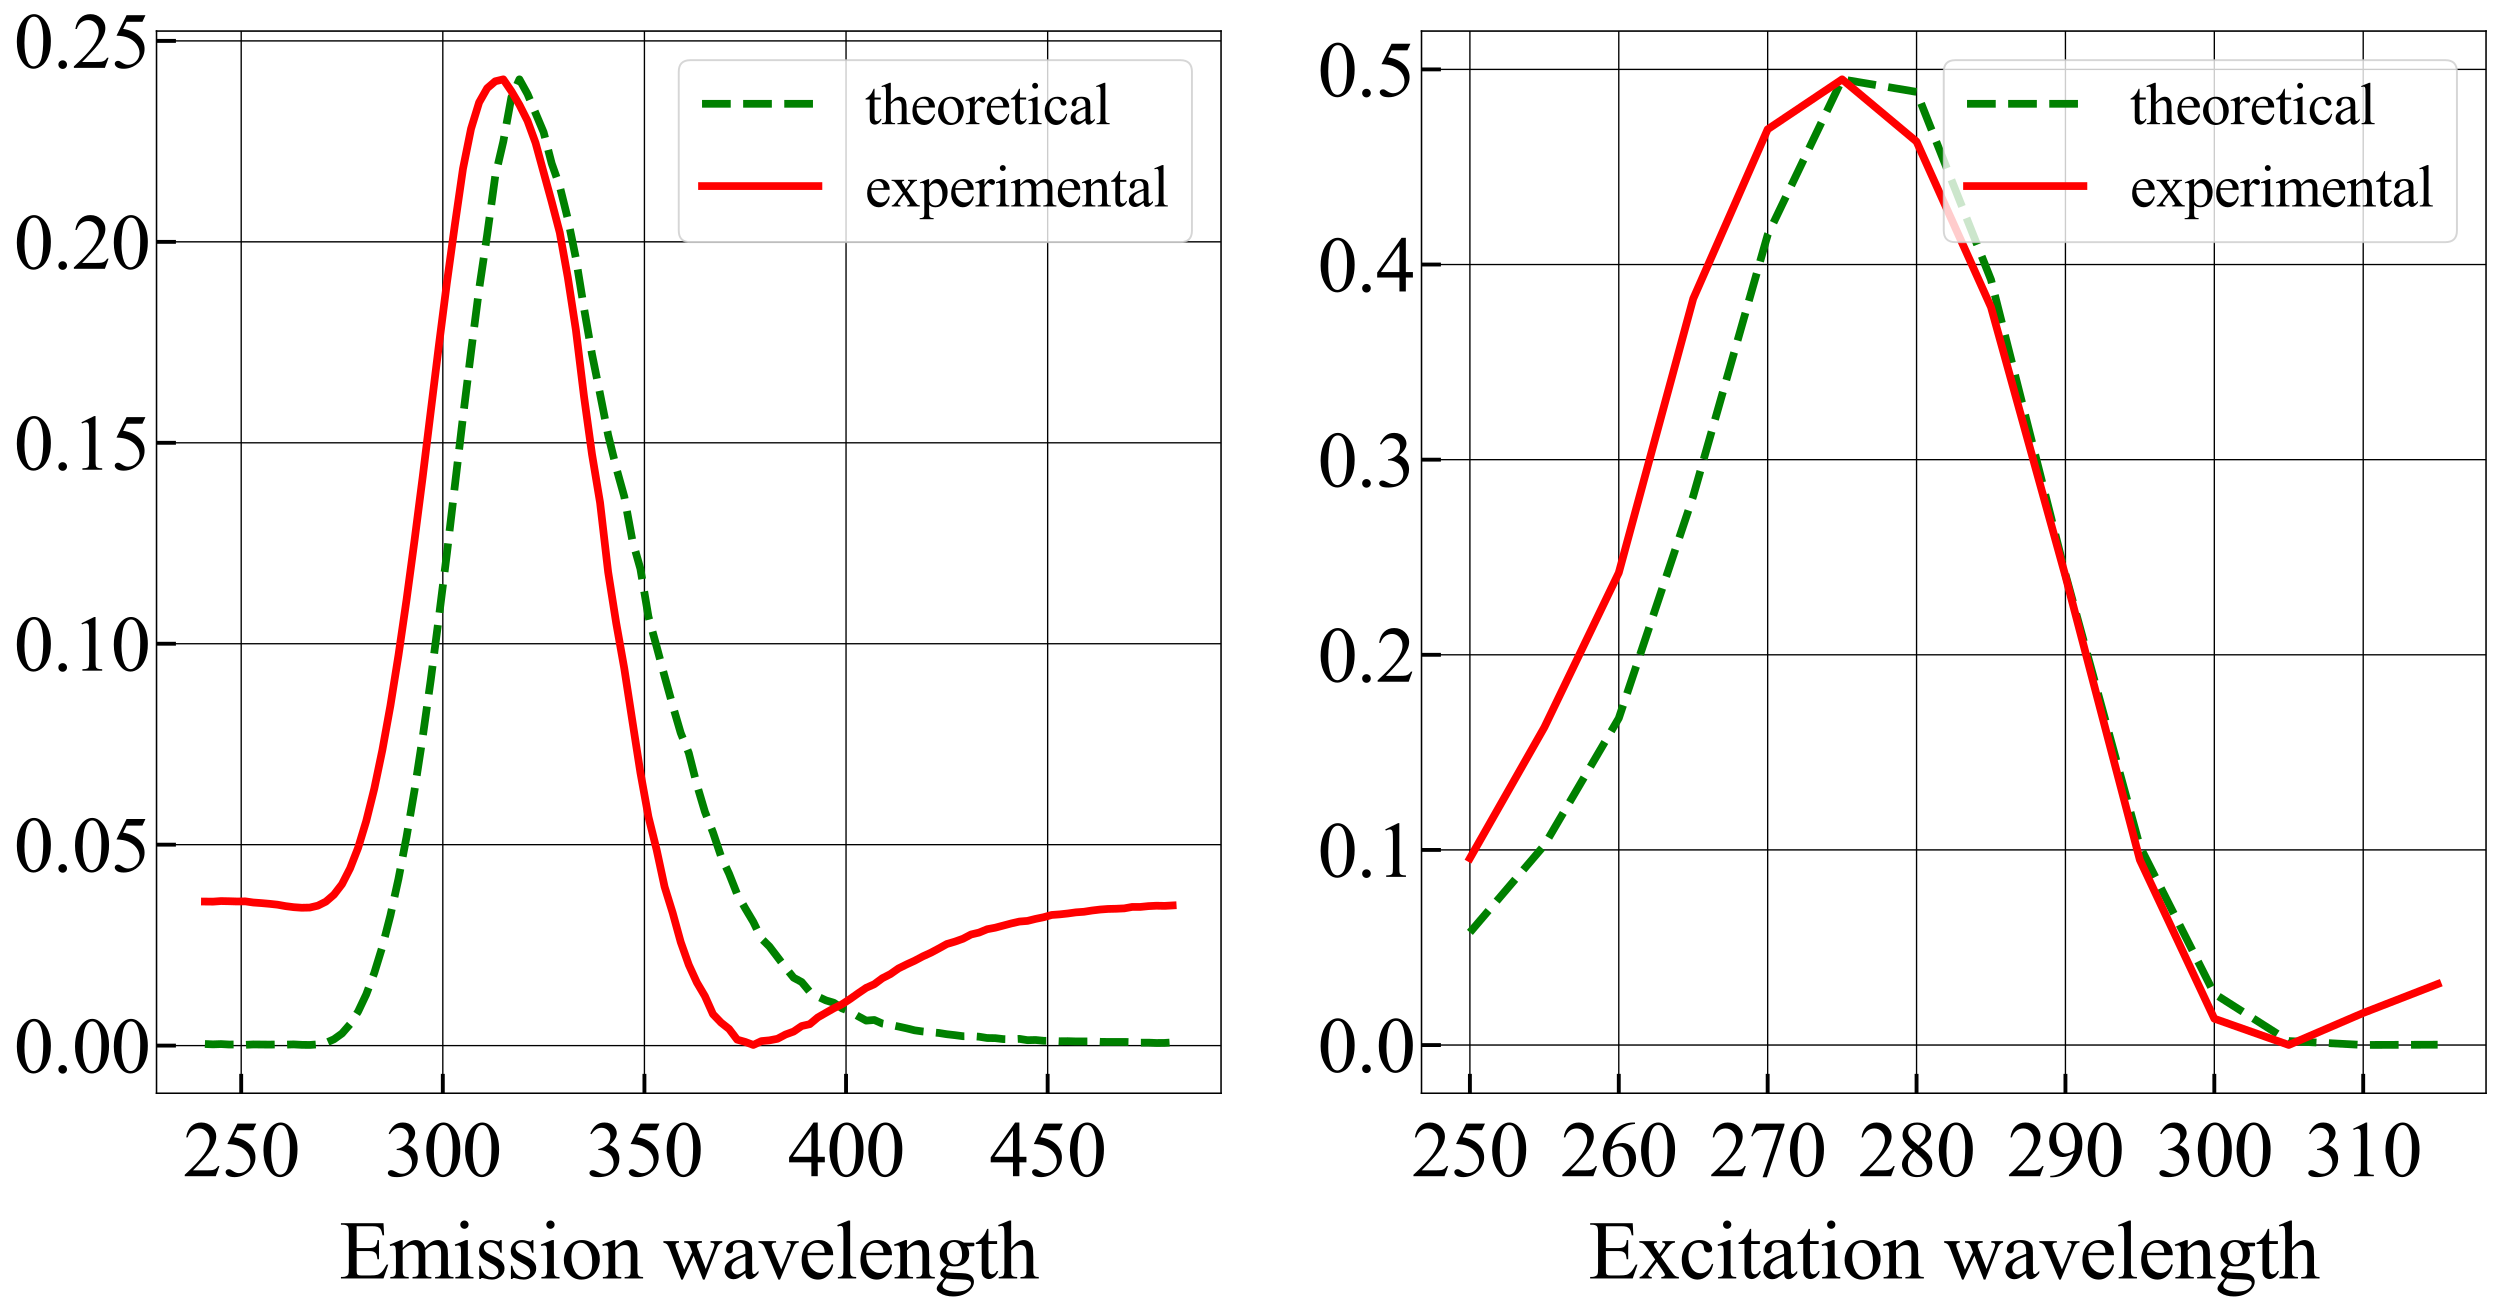 <?xml version="1.0" encoding="utf-8" standalone="no"?>
<!DOCTYPE svg PUBLIC "-//W3C//DTD SVG 1.1//EN"
  "http://www.w3.org/Graphics/SVG/1.1/DTD/svg11.dtd">
<svg xmlns:xlink="http://www.w3.org/1999/xlink" width="1288.96pt" height="675.411pt" viewBox="0 0 1288.96 675.411" xmlns="http://www.w3.org/2000/svg" version="1.1">
 <defs>
  <style type="text/css">*{stroke-linejoin: round; stroke-linecap: butt}</style>
 </defs>
 <g id="figure_1">
  <g id="patch_1">
   <path d="M 0 675.411 
L 1288.96 675.411 
L 1288.96 0 
L 0 0 
z
" style="fill: #ffffff"/>
  </g>
  <g id="axes_1">
   <g id="patch_2">
    <path d="M 80.7 563.654 
L 629.55 563.654 
L 629.55 16.021 
L 80.7 16.021 
z
" style="fill: #ffffff"/>
   </g>
   <g id="matplotlib.axis_1">
    <g id="xtick_1">
     <g id="line2d_1">
      <path d="M 124.359 563.654 
L 124.359 16.021 
" clip-path="url(#pc8d7a451e3)" style="fill: none; stroke: #000000; stroke-width: 0.7; stroke-linecap: square"/>
     </g>
     <g id="line2d_2">
      <defs>
       <path id="m7578474241" d="M 0 0 
L 0 -10 
" style="stroke: #000000; stroke-width: 2"/>
      </defs>
      <g>
       <use xlink:href="#m7578474241" x="124.359" y="563.654" style="stroke: #000000; stroke-width: 2"/>
      </g>
     </g>
     <g id="text_1">
      <!-- 250 -->
      <g transform="translate(94.359 606.429) scale(0.4 -0.4)">
       <defs>
        <path id="TimesNewRomanPSMT-32" d="M 2934 816 
L 2638 0 
L 138 0 
L 138 116 
Q 1241 1122 1691 1759 
Q 2141 2397 2141 2925 
Q 2141 3328 1894 3587 
Q 1647 3847 1303 3847 
Q 991 3847 742 3664 
Q 494 3481 375 3128 
L 259 3128 
Q 338 3706 661 4015 
Q 984 4325 1469 4325 
Q 1984 4325 2329 3994 
Q 2675 3663 2675 3213 
Q 2675 2891 2525 2569 
Q 2294 2063 1775 1497 
Q 997 647 803 472 
L 1909 472 
Q 2247 472 2383 497 
Q 2519 522 2628 598 
Q 2738 675 2819 816 
L 2934 816 
z
" transform="scale(0.016)"/>
        <path id="TimesNewRomanPSMT-35" d="M 2778 4238 
L 2534 3706 
L 1259 3706 
L 981 3138 
Q 1809 3016 2294 2522 
Q 2709 2097 2709 1522 
Q 2709 1188 2573 903 
Q 2438 619 2231 419 
Q 2025 219 1772 97 
Q 1413 -75 1034 -75 
Q 653 -75 479 54 
Q 306 184 306 341 
Q 306 428 378 495 
Q 450 563 559 563 
Q 641 563 702 538 
Q 763 513 909 409 
Q 1144 247 1384 247 
Q 1750 247 2026 523 
Q 2303 800 2303 1197 
Q 2303 1581 2056 1914 
Q 1809 2247 1375 2428 
Q 1034 2569 447 2591 
L 1259 4238 
L 2778 4238 
z
" transform="scale(0.016)"/>
        <path id="TimesNewRomanPSMT-30" d="M 231 2094 
Q 231 2819 450 3342 
Q 669 3866 1031 4122 
Q 1313 4325 1613 4325 
Q 2100 4325 2488 3828 
Q 2972 3213 2972 2159 
Q 2972 1422 2759 906 
Q 2547 391 2217 158 
Q 1888 -75 1581 -75 
Q 975 -75 572 641 
Q 231 1244 231 2094 
z
M 844 2016 
Q 844 1141 1059 588 
Q 1238 122 1591 122 
Q 1759 122 1940 273 
Q 2122 425 2216 781 
Q 2359 1319 2359 2297 
Q 2359 3022 2209 3506 
Q 2097 3866 1919 4016 
Q 1791 4119 1609 4119 
Q 1397 4119 1231 3928 
Q 1006 3669 925 3112 
Q 844 2556 844 2016 
z
" transform="scale(0.016)"/>
       </defs>
       <use xlink:href="#TimesNewRomanPSMT-32"/>
       <use xlink:href="#TimesNewRomanPSMT-35" x="50"/>
       <use xlink:href="#TimesNewRomanPSMT-30" x="100"/>
      </g>
     </g>
    </g>
    <g id="xtick_2">
     <g id="line2d_3">
      <path d="M 228.307 563.654 
L 228.307 16.021 
" clip-path="url(#pc8d7a451e3)" style="fill: none; stroke: #000000; stroke-width: 0.7; stroke-linecap: square"/>
     </g>
     <g id="line2d_4">
      <g>
       <use xlink:href="#m7578474241" x="228.307" y="563.654" style="stroke: #000000; stroke-width: 2"/>
      </g>
     </g>
     <g id="text_2">
      <!-- 300 -->
      <g transform="translate(198.307 606.429) scale(0.4 -0.4)">
       <defs>
        <path id="TimesNewRomanPSMT-33" d="M 325 3431 
Q 506 3859 782 4092 
Q 1059 4325 1472 4325 
Q 1981 4325 2253 3994 
Q 2459 3747 2459 3466 
Q 2459 3003 1878 2509 
Q 2269 2356 2469 2072 
Q 2669 1788 2669 1403 
Q 2669 853 2319 450 
Q 1863 -75 997 -75 
Q 569 -75 414 31 
Q 259 138 259 259 
Q 259 350 332 419 
Q 406 488 509 488 
Q 588 488 669 463 
Q 722 447 909 348 
Q 1097 250 1169 231 
Q 1284 197 1416 197 
Q 1734 197 1970 444 
Q 2206 691 2206 1028 
Q 2206 1275 2097 1509 
Q 2016 1684 1919 1775 
Q 1784 1900 1550 2001 
Q 1316 2103 1072 2103 
L 972 2103 
L 972 2197 
Q 1219 2228 1467 2375 
Q 1716 2522 1828 2728 
Q 1941 2934 1941 3181 
Q 1941 3503 1739 3701 
Q 1538 3900 1238 3900 
Q 753 3900 428 3381 
L 325 3431 
z
" transform="scale(0.016)"/>
       </defs>
       <use xlink:href="#TimesNewRomanPSMT-33"/>
       <use xlink:href="#TimesNewRomanPSMT-30" x="50"/>
       <use xlink:href="#TimesNewRomanPSMT-30" x="100"/>
      </g>
     </g>
    </g>
    <g id="xtick_3">
     <g id="line2d_5">
      <path d="M 332.256 563.654 
L 332.256 16.021 
" clip-path="url(#pc8d7a451e3)" style="fill: none; stroke: #000000; stroke-width: 0.7; stroke-linecap: square"/>
     </g>
     <g id="line2d_6">
      <g>
       <use xlink:href="#m7578474241" x="332.256" y="563.654" style="stroke: #000000; stroke-width: 2"/>
      </g>
     </g>
     <g id="text_3">
      <!-- 350 -->
      <g transform="translate(302.256 606.429) scale(0.4 -0.4)">
       <use xlink:href="#TimesNewRomanPSMT-33"/>
       <use xlink:href="#TimesNewRomanPSMT-35" x="50"/>
       <use xlink:href="#TimesNewRomanPSMT-30" x="100"/>
      </g>
     </g>
    </g>
    <g id="xtick_4">
     <g id="line2d_7">
      <path d="M 436.205 563.654 
L 436.205 16.021 
" clip-path="url(#pc8d7a451e3)" style="fill: none; stroke: #000000; stroke-width: 0.7; stroke-linecap: square"/>
     </g>
     <g id="line2d_8">
      <g>
       <use xlink:href="#m7578474241" x="436.205" y="563.654" style="stroke: #000000; stroke-width: 2"/>
      </g>
     </g>
     <g id="text_4">
      <!-- 400 -->
      <g transform="translate(406.205 606.429) scale(0.4 -0.4)">
       <defs>
        <path id="TimesNewRomanPSMT-34" d="M 2978 1563 
L 2978 1119 
L 2409 1119 
L 2409 0 
L 1894 0 
L 1894 1119 
L 100 1119 
L 100 1519 
L 2066 4325 
L 2409 4325 
L 2409 1563 
L 2978 1563 
z
M 1894 1563 
L 1894 3666 
L 406 1563 
L 1894 1563 
z
" transform="scale(0.016)"/>
       </defs>
       <use xlink:href="#TimesNewRomanPSMT-34"/>
       <use xlink:href="#TimesNewRomanPSMT-30" x="50"/>
       <use xlink:href="#TimesNewRomanPSMT-30" x="100"/>
      </g>
     </g>
    </g>
    <g id="xtick_5">
     <g id="line2d_9">
      <path d="M 540.154 563.654 
L 540.154 16.021 
" clip-path="url(#pc8d7a451e3)" style="fill: none; stroke: #000000; stroke-width: 0.7; stroke-linecap: square"/>
     </g>
     <g id="line2d_10">
      <g>
       <use xlink:href="#m7578474241" x="540.154" y="563.654" style="stroke: #000000; stroke-width: 2"/>
      </g>
     </g>
     <g id="text_5">
      <!-- 450 -->
      <g transform="translate(510.154 606.429) scale(0.4 -0.4)">
       <use xlink:href="#TimesNewRomanPSMT-34"/>
       <use xlink:href="#TimesNewRomanPSMT-35" x="50"/>
       <use xlink:href="#TimesNewRomanPSMT-30" x="100"/>
      </g>
     </g>
    </g>
    <g id="text_6">
     <!-- Emission wavelength -->
     <g transform="translate(174.899 659.149) scale(0.42 -0.42)">
      <defs>
       <path id="TimesNewRomanPSMT-45" d="M 1338 4006 
L 1338 2331 
L 2269 2331 
Q 2631 2331 2753 2441 
Q 2916 2584 2934 2947 
L 3050 2947 
L 3050 1472 
L 2934 1472 
Q 2891 1781 2847 1869 
Q 2791 1978 2662 2040 
Q 2534 2103 2269 2103 
L 1338 2103 
L 1338 706 
Q 1338 425 1363 364 
Q 1388 303 1450 267 
Q 1513 231 1688 231 
L 2406 231 
Q 2766 231 2928 281 
Q 3091 331 3241 478 
Q 3434 672 3638 1063 
L 3763 1063 
L 3397 0 
L 131 0 
L 131 116 
L 281 116 
Q 431 116 566 188 
Q 666 238 702 338 
Q 738 438 738 747 
L 738 3500 
Q 738 3903 656 3997 
Q 544 4122 281 4122 
L 131 4122 
L 131 4238 
L 3397 4238 
L 3444 3309 
L 3322 3309 
Q 3256 3644 3176 3769 
Q 3097 3894 2941 3959 
Q 2816 4006 2500 4006 
L 1338 4006 
z
" transform="scale(0.016)"/>
       <path id="TimesNewRomanPSMT-6d" d="M 1050 2338 
Q 1363 2650 1419 2697 
Q 1559 2816 1721 2881 
Q 1884 2947 2044 2947 
Q 2313 2947 2506 2790 
Q 2700 2634 2766 2338 
Q 3088 2713 3309 2830 
Q 3531 2947 3766 2947 
Q 3994 2947 4170 2830 
Q 4347 2713 4450 2447 
Q 4519 2266 4519 1878 
L 4519 647 
Q 4519 378 4559 278 
Q 4591 209 4675 161 
Q 4759 113 4950 113 
L 4950 0 
L 3538 0 
L 3538 113 
L 3597 113 
Q 3781 113 3884 184 
Q 3956 234 3988 344 
Q 4000 397 4000 647 
L 4000 1878 
Q 4000 2228 3916 2372 
Q 3794 2572 3525 2572 
Q 3359 2572 3192 2489 
Q 3025 2406 2788 2181 
L 2781 2147 
L 2788 2013 
L 2788 647 
Q 2788 353 2820 281 
Q 2853 209 2943 161 
Q 3034 113 3253 113 
L 3253 0 
L 1806 0 
L 1806 113 
Q 2044 113 2133 169 
Q 2222 225 2256 338 
Q 2272 391 2272 647 
L 2272 1878 
Q 2272 2228 2169 2381 
Q 2031 2581 1784 2581 
Q 1616 2581 1450 2491 
Q 1191 2353 1050 2181 
L 1050 647 
Q 1050 366 1089 281 
Q 1128 197 1204 155 
Q 1281 113 1516 113 
L 1516 0 
L 100 0 
L 100 113 
Q 297 113 375 155 
Q 453 197 493 289 
Q 534 381 534 647 
L 534 1741 
Q 534 2213 506 2350 
Q 484 2453 437 2492 
Q 391 2531 309 2531 
Q 222 2531 100 2484 
L 53 2597 
L 916 2947 
L 1050 2947 
L 1050 2338 
z
" transform="scale(0.016)"/>
       <path id="TimesNewRomanPSMT-69" d="M 928 4444 
Q 1059 4444 1151 4351 
Q 1244 4259 1244 4128 
Q 1244 3997 1151 3903 
Q 1059 3809 928 3809 
Q 797 3809 703 3903 
Q 609 3997 609 4128 
Q 609 4259 701 4351 
Q 794 4444 928 4444 
z
M 1188 2947 
L 1188 647 
Q 1188 378 1227 289 
Q 1266 200 1342 156 
Q 1419 113 1622 113 
L 1622 0 
L 231 0 
L 231 113 
Q 441 113 512 153 
Q 584 194 626 287 
Q 669 381 669 647 
L 669 1750 
Q 669 2216 641 2353 
Q 619 2453 572 2492 
Q 525 2531 444 2531 
Q 356 2531 231 2484 
L 188 2597 
L 1050 2947 
L 1188 2947 
z
" transform="scale(0.016)"/>
       <path id="TimesNewRomanPSMT-73" d="M 2050 2947 
L 2050 1972 
L 1947 1972 
Q 1828 2431 1642 2597 
Q 1456 2763 1169 2763 
Q 950 2763 815 2647 
Q 681 2531 681 2391 
Q 681 2216 781 2091 
Q 878 1963 1175 1819 
L 1631 1597 
Q 2266 1288 2266 781 
Q 2266 391 1970 151 
Q 1675 -88 1309 -88 
Q 1047 -88 709 6 
Q 606 38 541 38 
Q 469 38 428 -44 
L 325 -44 
L 325 978 
L 428 978 
Q 516 541 762 319 
Q 1009 97 1316 97 
Q 1531 97 1667 223 
Q 1803 350 1803 528 
Q 1803 744 1651 891 
Q 1500 1038 1047 1263 
Q 594 1488 453 1669 
Q 313 1847 313 2119 
Q 313 2472 555 2709 
Q 797 2947 1181 2947 
Q 1350 2947 1591 2875 
Q 1750 2828 1803 2828 
Q 1853 2828 1881 2850 
Q 1909 2872 1947 2947 
L 2050 2947 
z
" transform="scale(0.016)"/>
       <path id="TimesNewRomanPSMT-6f" d="M 1600 2947 
Q 2250 2947 2644 2453 
Q 2978 2031 2978 1484 
Q 2978 1100 2793 706 
Q 2609 313 2286 112 
Q 1963 -88 1566 -88 
Q 919 -88 538 428 
Q 216 863 216 1403 
Q 216 1797 411 2186 
Q 606 2575 925 2761 
Q 1244 2947 1600 2947 
z
M 1503 2744 
Q 1338 2744 1170 2645 
Q 1003 2547 900 2300 
Q 797 2053 797 1666 
Q 797 1041 1045 587 
Q 1294 134 1700 134 
Q 2003 134 2200 384 
Q 2397 634 2397 1244 
Q 2397 2006 2069 2444 
Q 1847 2744 1503 2744 
z
" transform="scale(0.016)"/>
       <path id="TimesNewRomanPSMT-6e" d="M 1034 2341 
Q 1538 2947 1994 2947 
Q 2228 2947 2397 2830 
Q 2566 2713 2666 2444 
Q 2734 2256 2734 1869 
L 2734 647 
Q 2734 375 2778 278 
Q 2813 200 2889 156 
Q 2966 113 3172 113 
L 3172 0 
L 1756 0 
L 1756 113 
L 1816 113 
Q 2016 113 2095 173 
Q 2175 234 2206 353 
Q 2219 400 2219 647 
L 2219 1819 
Q 2219 2209 2117 2386 
Q 2016 2563 1775 2563 
Q 1403 2563 1034 2156 
L 1034 647 
Q 1034 356 1069 288 
Q 1113 197 1189 155 
Q 1266 113 1500 113 
L 1500 0 
L 84 0 
L 84 113 
L 147 113 
Q 366 113 442 223 
Q 519 334 519 647 
L 519 1709 
Q 519 2225 495 2337 
Q 472 2450 423 2490 
Q 375 2531 294 2531 
Q 206 2531 84 2484 
L 38 2597 
L 900 2947 
L 1034 2947 
L 1034 2341 
z
" transform="scale(0.016)"/>
       <path id="TimesNewRomanPSMT-20" transform="scale(0.016)"/>
       <path id="TimesNewRomanPSMT-77" d="M 41 2863 
L 1241 2863 
L 1241 2747 
Q 1075 2734 1023 2687 
Q 972 2641 972 2553 
Q 972 2456 1025 2319 
L 1638 672 
L 2253 2013 
L 2091 2434 
Q 2016 2622 1894 2694 
Q 1825 2738 1638 2747 
L 1638 2863 
L 3000 2863 
L 3000 2747 
Q 2775 2738 2681 2666 
Q 2619 2616 2619 2506 
Q 2619 2444 2644 2378 
L 3294 734 
L 3897 2319 
Q 3959 2488 3959 2588 
Q 3959 2647 3898 2694 
Q 3838 2741 3659 2747 
L 3659 2863 
L 4563 2863 
L 4563 2747 
Q 4291 2706 4163 2378 
L 3206 -88 
L 3078 -88 
L 2363 1741 
L 1528 -88 
L 1413 -88 
L 494 2319 
Q 403 2547 315 2626 
Q 228 2706 41 2747 
L 41 2863 
z
" transform="scale(0.016)"/>
       <path id="TimesNewRomanPSMT-61" d="M 1822 413 
Q 1381 72 1269 19 
Q 1100 -59 909 -59 
Q 613 -59 420 144 
Q 228 347 228 678 
Q 228 888 322 1041 
Q 450 1253 767 1440 
Q 1084 1628 1822 1897 
L 1822 2009 
Q 1822 2438 1686 2597 
Q 1550 2756 1291 2756 
Q 1094 2756 978 2650 
Q 859 2544 859 2406 
L 866 2225 
Q 866 2081 792 2003 
Q 719 1925 600 1925 
Q 484 1925 411 2006 
Q 338 2088 338 2228 
Q 338 2497 613 2722 
Q 888 2947 1384 2947 
Q 1766 2947 2009 2819 
Q 2194 2722 2281 2516 
Q 2338 2381 2338 1966 
L 2338 994 
Q 2338 584 2353 492 
Q 2369 400 2405 369 
Q 2441 338 2488 338 
Q 2538 338 2575 359 
Q 2641 400 2828 588 
L 2828 413 
Q 2478 -56 2159 -56 
Q 2006 -56 1915 50 
Q 1825 156 1822 413 
z
M 1822 616 
L 1822 1706 
Q 1350 1519 1213 1441 
Q 966 1303 859 1153 
Q 753 1003 753 825 
Q 753 600 887 451 
Q 1022 303 1197 303 
Q 1434 303 1822 616 
z
" transform="scale(0.016)"/>
       <path id="TimesNewRomanPSMT-76" d="M 53 2863 
L 1400 2863 
L 1400 2747 
L 1313 2747 
Q 1191 2747 1127 2687 
Q 1063 2628 1063 2528 
Q 1063 2419 1128 2269 
L 1794 688 
L 2463 2328 
Q 2534 2503 2534 2594 
Q 2534 2638 2509 2666 
Q 2475 2713 2422 2730 
Q 2369 2747 2206 2747 
L 2206 2863 
L 3141 2863 
L 3141 2747 
Q 2978 2734 2916 2681 
Q 2806 2588 2719 2369 
L 1703 -88 
L 1575 -88 
L 553 2328 
Q 484 2497 421 2570 
Q 359 2644 263 2694 
Q 209 2722 53 2747 
L 53 2863 
z
" transform="scale(0.016)"/>
       <path id="TimesNewRomanPSMT-65" d="M 681 1784 
Q 678 1147 991 784 
Q 1303 422 1725 422 
Q 2006 422 2214 576 
Q 2422 731 2563 1106 
L 2659 1044 
Q 2594 616 2278 264 
Q 1963 -88 1488 -88 
Q 972 -88 605 314 
Q 238 716 238 1394 
Q 238 2128 614 2539 
Q 991 2950 1559 2950 
Q 2041 2950 2350 2633 
Q 2659 2316 2659 1784 
L 681 1784 
z
M 681 1966 
L 2006 1966 
Q 1991 2241 1941 2353 
Q 1863 2528 1708 2628 
Q 1553 2728 1384 2728 
Q 1125 2728 920 2526 
Q 716 2325 681 1966 
z
" transform="scale(0.016)"/>
       <path id="TimesNewRomanPSMT-6c" d="M 1184 4444 
L 1184 647 
Q 1184 378 1223 290 
Q 1263 203 1344 158 
Q 1425 113 1647 113 
L 1647 0 
L 244 0 
L 244 113 
Q 441 113 512 153 
Q 584 194 625 287 
Q 666 381 666 647 
L 666 3247 
Q 666 3731 644 3842 
Q 622 3953 573 3993 
Q 525 4034 450 4034 
Q 369 4034 244 3984 
L 191 4094 
L 1044 4444 
L 1184 4444 
z
" transform="scale(0.016)"/>
       <path id="TimesNewRomanPSMT-67" d="M 966 1044 
Q 703 1172 562 1401 
Q 422 1631 422 1909 
Q 422 2334 742 2640 
Q 1063 2947 1563 2947 
Q 1972 2947 2272 2747 
L 2878 2747 
Q 3013 2747 3034 2739 
Q 3056 2731 3066 2713 
Q 3084 2684 3084 2613 
Q 3084 2531 3069 2500 
Q 3059 2484 3036 2475 
Q 3013 2466 2878 2466 
L 2506 2466 
Q 2681 2241 2681 1891 
Q 2681 1491 2375 1206 
Q 2069 922 1553 922 
Q 1341 922 1119 984 
Q 981 866 932 777 
Q 884 688 884 625 
Q 884 572 936 522 
Q 988 472 1138 450 
Q 1225 438 1575 428 
Q 2219 413 2409 384 
Q 2700 344 2873 169 
Q 3047 -6 3047 -263 
Q 3047 -616 2716 -925 
Q 2228 -1381 1444 -1381 
Q 841 -1381 425 -1109 
Q 191 -953 191 -784 
Q 191 -709 225 -634 
Q 278 -519 444 -313 
Q 466 -284 763 25 
Q 600 122 533 198 
Q 466 275 466 372 
Q 466 481 555 628 
Q 644 775 966 1044 
z
M 1509 2797 
Q 1278 2797 1122 2612 
Q 966 2428 966 2047 
Q 966 1553 1178 1281 
Q 1341 1075 1591 1075 
Q 1828 1075 1981 1253 
Q 2134 1431 2134 1813 
Q 2134 2309 1919 2591 
Q 1759 2797 1509 2797 
z
M 934 0 
Q 788 -159 713 -296 
Q 638 -434 638 -550 
Q 638 -700 819 -813 
Q 1131 -1006 1722 -1006 
Q 2284 -1006 2551 -807 
Q 2819 -609 2819 -384 
Q 2819 -222 2659 -153 
Q 2497 -84 2016 -72 
Q 1313 -53 934 0 
z
" transform="scale(0.016)"/>
       <path id="TimesNewRomanPSMT-74" d="M 1031 3803 
L 1031 2863 
L 1700 2863 
L 1700 2644 
L 1031 2644 
L 1031 788 
Q 1031 509 1111 412 
Q 1191 316 1316 316 
Q 1419 316 1516 380 
Q 1613 444 1666 569 
L 1788 569 
Q 1678 263 1478 108 
Q 1278 -47 1066 -47 
Q 922 -47 784 33 
Q 647 113 581 261 
Q 516 409 516 719 
L 516 2644 
L 63 2644 
L 63 2747 
Q 234 2816 414 2980 
Q 594 3144 734 3369 
Q 806 3488 934 3803 
L 1031 3803 
z
" transform="scale(0.016)"/>
       <path id="TimesNewRomanPSMT-68" d="M 1041 4444 
L 1041 2350 
Q 1388 2731 1591 2839 
Q 1794 2947 1997 2947 
Q 2241 2947 2416 2812 
Q 2591 2678 2675 2391 
Q 2734 2191 2734 1659 
L 2734 647 
Q 2734 375 2778 275 
Q 2809 200 2884 156 
Q 2959 113 3159 113 
L 3159 0 
L 1753 0 
L 1753 113 
L 1819 113 
Q 2019 113 2097 173 
Q 2175 234 2206 353 
Q 2216 403 2216 647 
L 2216 1659 
Q 2216 2128 2167 2275 
Q 2119 2422 2012 2495 
Q 1906 2569 1756 2569 
Q 1603 2569 1437 2487 
Q 1272 2406 1041 2159 
L 1041 647 
Q 1041 353 1073 281 
Q 1106 209 1195 161 
Q 1284 113 1503 113 
L 1503 0 
L 84 0 
L 84 113 
Q 275 113 384 172 
Q 447 203 484 290 
Q 522 378 522 647 
L 522 3238 
Q 522 3728 498 3840 
Q 475 3953 426 3993 
Q 378 4034 297 4034 
Q 231 4034 84 3984 
L 41 4094 
L 897 4444 
L 1041 4444 
z
" transform="scale(0.016)"/>
      </defs>
      <use xlink:href="#TimesNewRomanPSMT-45"/>
      <use xlink:href="#TimesNewRomanPSMT-6d" x="61.084"/>
      <use xlink:href="#TimesNewRomanPSMT-69" x="138.867"/>
      <use xlink:href="#TimesNewRomanPSMT-73" x="166.65"/>
      <use xlink:href="#TimesNewRomanPSMT-73" x="205.566"/>
      <use xlink:href="#TimesNewRomanPSMT-69" x="244.482"/>
      <use xlink:href="#TimesNewRomanPSMT-6f" x="272.266"/>
      <use xlink:href="#TimesNewRomanPSMT-6e" x="322.266"/>
      <use xlink:href="#TimesNewRomanPSMT-20" x="372.266"/>
      <use xlink:href="#TimesNewRomanPSMT-77" x="397.266"/>
      <use xlink:href="#TimesNewRomanPSMT-61" x="469.482"/>
      <use xlink:href="#TimesNewRomanPSMT-76" x="513.867"/>
      <use xlink:href="#TimesNewRomanPSMT-65" x="563.867"/>
      <use xlink:href="#TimesNewRomanPSMT-6c" x="608.252"/>
      <use xlink:href="#TimesNewRomanPSMT-65" x="636.035"/>
      <use xlink:href="#TimesNewRomanPSMT-6e" x="680.42"/>
      <use xlink:href="#TimesNewRomanPSMT-67" x="730.42"/>
      <use xlink:href="#TimesNewRomanPSMT-74" x="780.42"/>
      <use xlink:href="#TimesNewRomanPSMT-68" x="808.203"/>
     </g>
    </g>
   </g>
   <g id="matplotlib.axis_2">
    <g id="ytick_1">
     <g id="line2d_11">
      <path d="M 80.7 539.103 
L 629.55 539.103 
" clip-path="url(#pc8d7a451e3)" style="fill: none; stroke: #000000; stroke-width: 0.7; stroke-linecap: square"/>
     </g>
     <g id="line2d_12">
      <defs>
       <path id="m5f76a44f02" d="M 0 0 
L 10 0 
" style="stroke: #000000; stroke-width: 2"/>
      </defs>
      <g>
       <use xlink:href="#m5f76a44f02" x="80.7" y="539.103" style="stroke: #000000; stroke-width: 2"/>
      </g>
     </g>
     <g id="text_7">
      <!-- 0.00 -->
      <g transform="translate(7.2 552.991) scale(0.4 -0.4)">
       <defs>
        <path id="TimesNewRomanPSMT-2e" d="M 800 606 
Q 947 606 1047 504 
Q 1147 403 1147 259 
Q 1147 116 1045 14 
Q 944 -88 800 -88 
Q 656 -88 554 14 
Q 453 116 453 259 
Q 453 406 554 506 
Q 656 606 800 606 
z
" transform="scale(0.016)"/>
       </defs>
       <use xlink:href="#TimesNewRomanPSMT-30"/>
       <use xlink:href="#TimesNewRomanPSMT-2e" x="50"/>
       <use xlink:href="#TimesNewRomanPSMT-30" x="75"/>
       <use xlink:href="#TimesNewRomanPSMT-30" x="125"/>
      </g>
     </g>
    </g>
    <g id="ytick_2">
     <g id="line2d_13">
      <path d="M 80.7 435.5 
L 629.55 435.5 
" clip-path="url(#pc8d7a451e3)" style="fill: none; stroke: #000000; stroke-width: 0.7; stroke-linecap: square"/>
     </g>
     <g id="line2d_14">
      <g>
       <use xlink:href="#m5f76a44f02" x="80.7" y="435.5" style="stroke: #000000; stroke-width: 2"/>
      </g>
     </g>
     <g id="text_8">
      <!-- 0.05 -->
      <g transform="translate(7.2 449.387) scale(0.4 -0.4)">
       <use xlink:href="#TimesNewRomanPSMT-30"/>
       <use xlink:href="#TimesNewRomanPSMT-2e" x="50"/>
       <use xlink:href="#TimesNewRomanPSMT-30" x="75"/>
       <use xlink:href="#TimesNewRomanPSMT-35" x="125"/>
      </g>
     </g>
    </g>
    <g id="ytick_3">
     <g id="line2d_15">
      <path d="M 80.7 331.897 
L 629.55 331.897 
" clip-path="url(#pc8d7a451e3)" style="fill: none; stroke: #000000; stroke-width: 0.7; stroke-linecap: square"/>
     </g>
     <g id="line2d_16">
      <g>
       <use xlink:href="#m5f76a44f02" x="80.7" y="331.897" style="stroke: #000000; stroke-width: 2"/>
      </g>
     </g>
     <g id="text_9">
      <!-- 0.10 -->
      <g transform="translate(7.2 345.784) scale(0.4 -0.4)">
       <defs>
        <path id="TimesNewRomanPSMT-31" d="M 750 3822 
L 1781 4325 
L 1884 4325 
L 1884 747 
Q 1884 391 1914 303 
Q 1944 216 2037 169 
Q 2131 122 2419 116 
L 2419 0 
L 825 0 
L 825 116 
Q 1125 122 1212 167 
Q 1300 213 1334 289 
Q 1369 366 1369 747 
L 1369 3034 
Q 1369 3497 1338 3628 
Q 1316 3728 1258 3775 
Q 1200 3822 1119 3822 
Q 1003 3822 797 3725 
L 750 3822 
z
" transform="scale(0.016)"/>
       </defs>
       <use xlink:href="#TimesNewRomanPSMT-30"/>
       <use xlink:href="#TimesNewRomanPSMT-2e" x="50"/>
       <use xlink:href="#TimesNewRomanPSMT-31" x="75"/>
       <use xlink:href="#TimesNewRomanPSMT-30" x="125"/>
      </g>
     </g>
    </g>
    <g id="ytick_4">
     <g id="line2d_17">
      <path d="M 80.7 228.294 
L 629.55 228.294 
" clip-path="url(#pc8d7a451e3)" style="fill: none; stroke: #000000; stroke-width: 0.7; stroke-linecap: square"/>
     </g>
     <g id="line2d_18">
      <g>
       <use xlink:href="#m5f76a44f02" x="80.7" y="228.294" style="stroke: #000000; stroke-width: 2"/>
      </g>
     </g>
     <g id="text_10">
      <!-- 0.15 -->
      <g transform="translate(7.2 242.181) scale(0.4 -0.4)">
       <use xlink:href="#TimesNewRomanPSMT-30"/>
       <use xlink:href="#TimesNewRomanPSMT-2e" x="50"/>
       <use xlink:href="#TimesNewRomanPSMT-31" x="75"/>
       <use xlink:href="#TimesNewRomanPSMT-35" x="125"/>
      </g>
     </g>
    </g>
    <g id="ytick_5">
     <g id="line2d_19">
      <path d="M 80.7 124.691 
L 629.55 124.691 
" clip-path="url(#pc8d7a451e3)" style="fill: none; stroke: #000000; stroke-width: 0.7; stroke-linecap: square"/>
     </g>
     <g id="line2d_20">
      <g>
       <use xlink:href="#m5f76a44f02" x="80.7" y="124.691" style="stroke: #000000; stroke-width: 2"/>
      </g>
     </g>
     <g id="text_11">
      <!-- 0.20 -->
      <g transform="translate(7.2 138.578) scale(0.4 -0.4)">
       <use xlink:href="#TimesNewRomanPSMT-30"/>
       <use xlink:href="#TimesNewRomanPSMT-2e" x="50"/>
       <use xlink:href="#TimesNewRomanPSMT-32" x="75"/>
       <use xlink:href="#TimesNewRomanPSMT-30" x="125"/>
      </g>
     </g>
    </g>
    <g id="ytick_6">
     <g id="line2d_21">
      <path d="M 80.7 21.087 
L 629.55 21.087 
" clip-path="url(#pc8d7a451e3)" style="fill: none; stroke: #000000; stroke-width: 0.7; stroke-linecap: square"/>
     </g>
     <g id="line2d_22">
      <g>
       <use xlink:href="#m5f76a44f02" x="80.7" y="21.087" style="stroke: #000000; stroke-width: 2"/>
      </g>
     </g>
     <g id="text_12">
      <!-- 0.25 -->
      <g transform="translate(7.2 34.975) scale(0.4 -0.4)">
       <use xlink:href="#TimesNewRomanPSMT-30"/>
       <use xlink:href="#TimesNewRomanPSMT-2e" x="50"/>
       <use xlink:href="#TimesNewRomanPSMT-32" x="75"/>
       <use xlink:href="#TimesNewRomanPSMT-35" x="125"/>
      </g>
     </g>
    </g>
   </g>
   <g id="line2d_23">
    <path d="M 105.648 538.274 
L 109.806 538.45 
L 113.964 538.309 
L 118.122 538.544 
L 122.28 538.508 
L 126.438 538.696 
L 130.595 538.497 
L 134.753 538.54 
L 138.911 538.584 
L 143.069 538.509 
L 147.227 538.601 
L 151.385 538.482 
L 155.543 538.705 
L 159.701 538.761 
L 163.859 538.464 
L 168.017 537.676 
L 172.175 535.835 
L 176.333 532.85 
L 180.491 528.067 
L 184.649 521.525 
L 188.807 512.727 
L 192.965 501.674 
L 197.123 488.164 
L 201.281 471.982 
L 205.439 453.145 
L 209.597 431.511 
L 213.755 407.222 
L 217.912 380.182 
L 222.07 350.699 
L 226.228 318.664 
L 230.386 285.633 
L 234.544 250.178 
L 238.702 215.023 
L 242.86 181.387 
L 247.018 149.018 
L 251.176 121.025 
L 255.334 90.834 
L 259.492 72.997 
L 263.65 50.209 
L 267.808 40.913 
L 271.966 48.448 
L 276.124 58.31 
L 280.282 68.178 
L 284.44 84.278 
L 288.598 96.072 
L 292.756 112.837 
L 296.914 133.124 
L 301.072 158.739 
L 305.23 182.673 
L 309.387 203.153 
L 313.545 224.26 
L 317.703 241.078 
L 321.861 256.027 
L 326.019 278.518 
L 330.177 293.251 
L 334.335 317.973 
L 338.493 333.176 
L 342.651 348.711 
L 346.809 363.649 
L 350.967 377.911 
L 355.125 388.227 
L 359.283 404.539 
L 363.441 418.526 
L 367.599 429.154 
L 371.757 441.507 
L 375.915 450.501 
L 380.073 461.009 
L 384.231 468.321 
L 388.389 475.294 
L 392.547 483.89 
L 396.705 487.999 
L 400.863 493.45 
L 405.02 498.935 
L 409.178 504.082 
L 413.336 506.328 
L 417.494 511.335 
L 421.652 513.827 
L 425.81 515.775 
L 429.968 517.046 
L 434.126 519.891 
L 438.284 521.514 
L 442.442 523.956 
L 446.6 526.216 
L 450.758 525.879 
L 454.916 527.733 
L 459.074 528.409 
L 463.232 529.265 
L 467.39 530.189 
L 471.548 531.219 
L 475.706 531.805 
L 479.864 532.184 
L 484.022 532.57 
L 488.18 533.237 
L 492.337 533.704 
L 496.495 534.253 
L 500.653 534.214 
L 504.811 534.505 
L 508.969 535.185 
L 513.127 535.25 
L 517.285 535.746 
L 521.443 535.821 
L 525.601 535.625 
L 529.759 536.301 
L 533.917 536.201 
L 538.075 536.617 
L 542.233 536.67 
L 546.391 536.853 
L 550.549 536.811 
L 554.707 536.939 
L 558.865 536.937 
L 563.023 536.933 
L 567.181 537.151 
L 571.339 537.213 
L 575.497 537.205 
L 579.655 537.202 
L 583.812 537.295 
L 587.97 537.573 
L 592.128 537.577 
L 596.286 537.751 
L 600.444 537.712 
L 604.602 537.447 
" clip-path="url(#pc8d7a451e3)" style="fill: none; stroke-dasharray: 14.8,6.4; stroke-dashoffset: 0; stroke: #008000; stroke-width: 4"/>
   </g>
   <g id="line2d_24">
    <path d="M 105.648 464.826 
L 109.806 464.872 
L 113.964 464.574 
L 118.122 464.663 
L 122.28 464.79 
L 126.438 464.729 
L 130.595 465.319 
L 134.753 465.616 
L 138.911 465.99 
L 143.069 466.44 
L 147.227 467.186 
L 151.385 467.722 
L 155.543 468.017 
L 159.701 467.928 
L 163.859 466.953 
L 168.017 464.872 
L 172.175 461.287 
L 176.333 455.876 
L 180.491 447.727 
L 184.649 437.086 
L 188.807 423.381 
L 192.965 406.67 
L 197.123 386.801 
L 201.281 363.864 
L 205.439 337.913 
L 209.597 309.307 
L 213.755 278.382 
L 217.912 246.089 
L 222.07 212.226 
L 226.228 178.519 
L 230.386 145.983 
L 234.544 115.754 
L 238.702 87.009 
L 242.86 66.382 
L 247.018 52.817 
L 251.176 45.489 
L 255.334 41.92 
L 259.492 40.913 
L 263.65 46.986 
L 267.808 54.043 
L 271.966 62.287 
L 276.124 73.639 
L 280.282 88.863 
L 284.44 104.007 
L 288.598 119.897 
L 292.756 143.036 
L 296.914 170.083 
L 301.072 204.16 
L 305.23 234.242 
L 309.387 259.154 
L 313.545 294.913 
L 317.703 321.249 
L 321.861 344.598 
L 326.019 371.624 
L 330.177 398.314 
L 334.335 421.154 
L 338.493 437.885 
L 342.651 457.226 
L 346.809 470.616 
L 350.967 485.712 
L 355.125 497.455 
L 359.283 506.543 
L 363.441 513.589 
L 367.599 522.903 
L 371.757 527.231 
L 375.915 530.527 
L 380.073 536.024 
L 384.231 537.198 
L 388.389 538.761 
L 392.547 536.783 
L 396.705 536.389 
L 400.863 535.579 
L 405.02 533.373 
L 409.178 531.852 
L 413.336 529.012 
L 417.494 528.042 
L 421.652 524.569 
L 425.81 522.178 
L 429.968 519.823 
L 434.126 517.78 
L 438.284 515.082 
L 442.442 512.136 
L 446.6 509.307 
L 450.758 507.453 
L 454.916 504.365 
L 459.074 502.236 
L 463.232 499.32 
L 467.39 497.251 
L 471.548 495.347 
L 475.706 493.131 
L 479.864 491.239 
L 484.022 489.026 
L 488.18 486.719 
L 492.337 485.487 
L 496.495 484.002 
L 500.653 481.814 
L 504.811 480.816 
L 508.969 479.102 
L 513.127 478.309 
L 517.285 477.206 
L 521.443 476.096 
L 525.601 475.142 
L 529.759 474.802 
L 533.917 473.765 
L 538.075 472.906 
L 542.233 471.742 
L 546.391 471.429 
L 550.549 470.976 
L 554.707 470.394 
L 558.865 470.096 
L 563.023 469.446 
L 567.181 468.946 
L 571.339 468.637 
L 575.497 468.543 
L 579.655 468.342 
L 583.812 467.59 
L 587.97 467.594 
L 592.128 467.177 
L 596.286 466.981 
L 600.444 467.061 
L 604.602 466.826 
" clip-path="url(#pc8d7a451e3)" style="fill: none; stroke: #ff0000; stroke-width: 4; stroke-linecap: square"/>
   </g>
   <g id="patch_3">
    <path d="M 80.7 563.654 
L 80.7 16.021 
" style="fill: none; stroke: #000000; stroke-width: 0.8; stroke-linejoin: miter; stroke-linecap: square"/>
   </g>
   <g id="patch_4">
    <path d="M 629.55 563.654 
L 629.55 16.021 
" style="fill: none; stroke: #000000; stroke-width: 0.8; stroke-linejoin: miter; stroke-linecap: square"/>
   </g>
   <g id="patch_5">
    <path d="M 80.7 563.654 
L 629.55 563.654 
" style="fill: none; stroke: #000000; stroke-width: 0.8; stroke-linejoin: miter; stroke-linecap: square"/>
   </g>
   <g id="patch_6">
    <path d="M 80.7 16.021 
L 629.55 16.021 
" style="fill: none; stroke: #000000; stroke-width: 0.8; stroke-linejoin: miter; stroke-linecap: square"/>
   </g>
   <g id="legend_1">
    <g id="patch_7">
     <path d="M 355.955 124.855 
L 608.55 124.855 
Q 614.55 124.855 614.55 118.855 
L 614.55 37.021 
Q 614.55 31.021 608.55 31.021 
L 355.955 31.021 
Q 349.955 31.021 349.955 37.021 
L 349.955 118.855 
Q 349.955 124.855 355.955 124.855 
z
" style="fill: #ffffff; opacity: 0.8; stroke: #cccccc; stroke-linejoin: miter"/>
    </g>
    <g id="line2d_25">
     <path d="M 361.955 53.521 
L 391.955 53.521 
L 421.955 53.521 
" style="fill: none; stroke-dasharray: 14.8,6.4; stroke-dashoffset: 0; stroke: #008000; stroke-width: 4"/>
    </g>
    <g id="text_13">
     <!-- theoretical -->
     <g transform="translate(445.955 64.021) scale(0.3 -0.3)">
      <defs>
       <path id="TimesNewRomanPSMT-72" d="M 1038 2947 
L 1038 2303 
Q 1397 2947 1775 2947 
Q 1947 2947 2059 2842 
Q 2172 2738 2172 2600 
Q 2172 2478 2090 2393 
Q 2009 2309 1897 2309 
Q 1788 2309 1652 2417 
Q 1516 2525 1450 2525 
Q 1394 2525 1328 2463 
Q 1188 2334 1038 2041 
L 1038 669 
Q 1038 431 1097 309 
Q 1138 225 1241 169 
Q 1344 113 1538 113 
L 1538 0 
L 72 0 
L 72 113 
Q 291 113 397 181 
Q 475 231 506 341 
Q 522 394 522 644 
L 522 1753 
Q 522 2253 501 2348 
Q 481 2444 426 2487 
Q 372 2531 291 2531 
Q 194 2531 72 2484 
L 41 2597 
L 906 2947 
L 1038 2947 
z
" transform="scale(0.016)"/>
       <path id="TimesNewRomanPSMT-63" d="M 2631 1088 
Q 2516 522 2178 217 
Q 1841 -88 1431 -88 
Q 944 -88 581 321 
Q 219 731 219 1428 
Q 219 2103 620 2525 
Q 1022 2947 1584 2947 
Q 2006 2947 2278 2723 
Q 2550 2500 2550 2259 
Q 2550 2141 2473 2067 
Q 2397 1994 2259 1994 
Q 2075 1994 1981 2113 
Q 1928 2178 1911 2362 
Q 1894 2547 1784 2644 
Q 1675 2738 1481 2738 
Q 1169 2738 978 2506 
Q 725 2200 725 1697 
Q 725 1184 976 792 
Q 1228 400 1656 400 
Q 1963 400 2206 609 
Q 2378 753 2541 1131 
L 2631 1088 
z
" transform="scale(0.016)"/>
      </defs>
      <use xlink:href="#TimesNewRomanPSMT-74"/>
      <use xlink:href="#TimesNewRomanPSMT-68" x="27.783"/>
      <use xlink:href="#TimesNewRomanPSMT-65" x="77.783"/>
      <use xlink:href="#TimesNewRomanPSMT-6f" x="122.168"/>
      <use xlink:href="#TimesNewRomanPSMT-72" x="172.168"/>
      <use xlink:href="#TimesNewRomanPSMT-65" x="205.469"/>
      <use xlink:href="#TimesNewRomanPSMT-74" x="249.854"/>
      <use xlink:href="#TimesNewRomanPSMT-69" x="277.637"/>
      <use xlink:href="#TimesNewRomanPSMT-63" x="305.42"/>
      <use xlink:href="#TimesNewRomanPSMT-61" x="349.805"/>
      <use xlink:href="#TimesNewRomanPSMT-6c" x="394.189"/>
     </g>
    </g>
    <g id="line2d_26">
     <path d="M 361.955 95.938 
L 391.955 95.938 
L 421.955 95.938 
" style="fill: none; stroke: #ff0000; stroke-width: 4; stroke-linecap: square"/>
    </g>
    <g id="text_14">
     <!-- experimental -->
     <g transform="translate(445.955 106.438) scale(0.3 -0.3)">
      <defs>
       <path id="TimesNewRomanPSMT-78" d="M 84 2863 
L 1431 2863 
L 1431 2747 
Q 1303 2747 1251 2703 
Q 1200 2659 1200 2588 
Q 1200 2513 1309 2356 
Q 1344 2306 1413 2200 
L 1616 1875 
L 1850 2200 
Q 2075 2509 2075 2591 
Q 2075 2656 2022 2701 
Q 1969 2747 1850 2747 
L 1850 2863 
L 2819 2863 
L 2819 2747 
Q 2666 2738 2553 2663 
Q 2400 2556 2134 2200 
L 1744 1678 
L 2456 653 
Q 2719 275 2831 198 
Q 2944 122 3122 113 
L 3122 0 
L 1772 0 
L 1772 113 
Q 1913 113 1991 175 
Q 2050 219 2050 291 
Q 2050 363 1850 653 
L 1431 1266 
L 972 653 
Q 759 369 759 316 
Q 759 241 829 180 
Q 900 119 1041 113 
L 1041 0 
L 106 0 
L 106 113 
Q 219 128 303 191 
Q 422 281 703 653 
L 1303 1450 
L 759 2238 
Q 528 2575 401 2661 
Q 275 2747 84 2747 
L 84 2863 
z
" transform="scale(0.016)"/>
       <path id="TimesNewRomanPSMT-70" d="M -6 2578 
L 875 2934 
L 994 2934 
L 994 2266 
Q 1216 2644 1439 2795 
Q 1663 2947 1909 2947 
Q 2341 2947 2628 2609 
Q 2981 2197 2981 1534 
Q 2981 794 2556 309 
Q 2206 -88 1675 -88 
Q 1444 -88 1275 -22 
Q 1150 25 994 166 
L 994 -706 
Q 994 -1000 1030 -1079 
Q 1066 -1159 1155 -1206 
Q 1244 -1253 1478 -1253 
L 1478 -1369 
L -22 -1369 
L -22 -1253 
L 56 -1253 
Q 228 -1256 350 -1188 
Q 409 -1153 442 -1076 
Q 475 -1000 475 -688 
L 475 2019 
Q 475 2297 450 2372 
Q 425 2447 370 2484 
Q 316 2522 222 2522 
Q 147 2522 31 2478 
L -6 2578 
z
M 994 2081 
L 994 1013 
Q 994 666 1022 556 
Q 1066 375 1236 237 
Q 1406 100 1666 100 
Q 1978 100 2172 344 
Q 2425 663 2425 1241 
Q 2425 1897 2138 2250 
Q 1938 2494 1663 2494 
Q 1513 2494 1366 2419 
Q 1253 2363 994 2081 
z
" transform="scale(0.016)"/>
      </defs>
      <use xlink:href="#TimesNewRomanPSMT-65"/>
      <use xlink:href="#TimesNewRomanPSMT-78" x="44.385"/>
      <use xlink:href="#TimesNewRomanPSMT-70" x="94.385"/>
      <use xlink:href="#TimesNewRomanPSMT-65" x="144.385"/>
      <use xlink:href="#TimesNewRomanPSMT-72" x="188.77"/>
      <use xlink:href="#TimesNewRomanPSMT-69" x="222.07"/>
      <use xlink:href="#TimesNewRomanPSMT-6d" x="249.854"/>
      <use xlink:href="#TimesNewRomanPSMT-65" x="327.637"/>
      <use xlink:href="#TimesNewRomanPSMT-6e" x="372.021"/>
      <use xlink:href="#TimesNewRomanPSMT-74" x="422.021"/>
      <use xlink:href="#TimesNewRomanPSMT-61" x="449.805"/>
      <use xlink:href="#TimesNewRomanPSMT-6c" x="494.189"/>
     </g>
    </g>
   </g>
  </g>
  <g id="axes_2">
   <g id="patch_8">
    <path d="M 732.91 563.654 
L 1281.76 563.654 
L 1281.76 16.021 
L 732.91 16.021 
z
" style="fill: #ffffff"/>
   </g>
   <g id="matplotlib.axis_3">
    <g id="xtick_6">
     <g id="line2d_27">
      <path d="M 757.858 563.654 
L 757.858 16.021 
" clip-path="url(#pe03e3a98a8)" style="fill: none; stroke: #000000; stroke-width: 0.7; stroke-linecap: square"/>
     </g>
     <g id="line2d_28">
      <g>
       <use xlink:href="#m7578474241" x="757.858" y="563.654" style="stroke: #000000; stroke-width: 2"/>
      </g>
     </g>
     <g id="text_15">
      <!-- 250 -->
      <g transform="translate(727.858 606.429) scale(0.4 -0.4)">
       <use xlink:href="#TimesNewRomanPSMT-32"/>
       <use xlink:href="#TimesNewRomanPSMT-35" x="50"/>
       <use xlink:href="#TimesNewRomanPSMT-30" x="100"/>
      </g>
     </g>
    </g>
    <g id="xtick_7">
     <g id="line2d_29">
      <path d="M 834.62 563.654 
L 834.62 16.021 
" clip-path="url(#pe03e3a98a8)" style="fill: none; stroke: #000000; stroke-width: 0.7; stroke-linecap: square"/>
     </g>
     <g id="line2d_30">
      <g>
       <use xlink:href="#m7578474241" x="834.62" y="563.654" style="stroke: #000000; stroke-width: 2"/>
      </g>
     </g>
     <g id="text_16">
      <!-- 260 -->
      <g transform="translate(804.62 606.429) scale(0.4 -0.4)">
       <defs>
        <path id="TimesNewRomanPSMT-36" d="M 2869 4325 
L 2869 4209 
Q 2456 4169 2195 4045 
Q 1934 3922 1679 3669 
Q 1425 3416 1258 3105 
Q 1091 2794 978 2366 
Q 1428 2675 1881 2675 
Q 2316 2675 2634 2325 
Q 2953 1975 2953 1425 
Q 2953 894 2631 456 
Q 2244 -75 1606 -75 
Q 1172 -75 869 213 
Q 275 772 275 1663 
Q 275 2231 503 2743 
Q 731 3256 1154 3653 
Q 1578 4050 1965 4187 
Q 2353 4325 2688 4325 
L 2869 4325 
z
M 925 2138 
Q 869 1716 869 1456 
Q 869 1156 980 804 
Q 1091 453 1309 247 
Q 1469 100 1697 100 
Q 1969 100 2183 356 
Q 2397 613 2397 1088 
Q 2397 1622 2184 2012 
Q 1972 2403 1581 2403 
Q 1463 2403 1327 2353 
Q 1191 2303 925 2138 
z
" transform="scale(0.016)"/>
       </defs>
       <use xlink:href="#TimesNewRomanPSMT-32"/>
       <use xlink:href="#TimesNewRomanPSMT-36" x="50"/>
       <use xlink:href="#TimesNewRomanPSMT-30" x="100"/>
      </g>
     </g>
    </g>
    <g id="xtick_8">
     <g id="line2d_31">
      <path d="M 911.382 563.654 
L 911.382 16.021 
" clip-path="url(#pe03e3a98a8)" style="fill: none; stroke: #000000; stroke-width: 0.7; stroke-linecap: square"/>
     </g>
     <g id="line2d_32">
      <g>
       <use xlink:href="#m7578474241" x="911.382" y="563.654" style="stroke: #000000; stroke-width: 2"/>
      </g>
     </g>
     <g id="text_17">
      <!-- 270 -->
      <g transform="translate(881.382 606.429) scale(0.4 -0.4)">
       <defs>
        <path id="TimesNewRomanPSMT-37" d="M 644 4238 
L 2916 4238 
L 2916 4119 
L 1503 -88 
L 1153 -88 
L 2419 3728 
L 1253 3728 
Q 900 3728 750 3644 
Q 488 3500 328 3200 
L 238 3234 
L 644 4238 
z
" transform="scale(0.016)"/>
       </defs>
       <use xlink:href="#TimesNewRomanPSMT-32"/>
       <use xlink:href="#TimesNewRomanPSMT-37" x="50"/>
       <use xlink:href="#TimesNewRomanPSMT-30" x="100"/>
      </g>
     </g>
    </g>
    <g id="xtick_9">
     <g id="line2d_33">
      <path d="M 988.144 563.654 
L 988.144 16.021 
" clip-path="url(#pe03e3a98a8)" style="fill: none; stroke: #000000; stroke-width: 0.7; stroke-linecap: square"/>
     </g>
     <g id="line2d_34">
      <g>
       <use xlink:href="#m7578474241" x="988.144" y="563.654" style="stroke: #000000; stroke-width: 2"/>
      </g>
     </g>
     <g id="text_18">
      <!-- 280 -->
      <g transform="translate(958.144 606.429) scale(0.4 -0.4)">
       <defs>
        <path id="TimesNewRomanPSMT-38" d="M 1228 2134 
Q 725 2547 579 2797 
Q 434 3047 434 3316 
Q 434 3728 753 4026 
Q 1072 4325 1600 4325 
Q 2113 4325 2425 4047 
Q 2738 3769 2738 3413 
Q 2738 3175 2569 2928 
Q 2400 2681 1866 2347 
Q 2416 1922 2594 1678 
Q 2831 1359 2831 1006 
Q 2831 559 2490 242 
Q 2150 -75 1597 -75 
Q 994 -75 656 303 
Q 388 606 388 966 
Q 388 1247 577 1523 
Q 766 1800 1228 2134 
z
M 1719 2469 
Q 2094 2806 2194 3001 
Q 2294 3197 2294 3444 
Q 2294 3772 2109 3958 
Q 1925 4144 1606 4144 
Q 1288 4144 1088 3959 
Q 888 3775 888 3528 
Q 888 3366 970 3203 
Q 1053 3041 1206 2894 
L 1719 2469 
z
M 1375 2016 
Q 1116 1797 991 1539 
Q 866 1281 866 981 
Q 866 578 1086 336 
Q 1306 94 1647 94 
Q 1984 94 2187 284 
Q 2391 475 2391 747 
Q 2391 972 2272 1150 
Q 2050 1481 1375 2016 
z
" transform="scale(0.016)"/>
       </defs>
       <use xlink:href="#TimesNewRomanPSMT-32"/>
       <use xlink:href="#TimesNewRomanPSMT-38" x="50"/>
       <use xlink:href="#TimesNewRomanPSMT-30" x="100"/>
      </g>
     </g>
    </g>
    <g id="xtick_10">
     <g id="line2d_35">
      <path d="M 1064.907 563.654 
L 1064.907 16.021 
" clip-path="url(#pe03e3a98a8)" style="fill: none; stroke: #000000; stroke-width: 0.7; stroke-linecap: square"/>
     </g>
     <g id="line2d_36">
      <g>
       <use xlink:href="#m7578474241" x="1064.907" y="563.654" style="stroke: #000000; stroke-width: 2"/>
      </g>
     </g>
     <g id="text_19">
      <!-- 290 -->
      <g transform="translate(1034.907 606.429) scale(0.4 -0.4)">
       <defs>
        <path id="TimesNewRomanPSMT-39" d="M 338 -88 
L 338 28 
Q 744 34 1094 217 
Q 1444 400 1770 856 
Q 2097 1313 2225 1859 
Q 1734 1544 1338 1544 
Q 891 1544 572 1889 
Q 253 2234 253 2806 
Q 253 3363 572 3797 
Q 956 4325 1575 4325 
Q 2097 4325 2469 3894 
Q 2925 3359 2925 2575 
Q 2925 1869 2578 1258 
Q 2231 647 1613 244 
Q 1109 -88 516 -88 
L 338 -88 
z
M 2275 2091 
Q 2331 2497 2331 2741 
Q 2331 3044 2228 3395 
Q 2125 3747 1936 3934 
Q 1747 4122 1506 4122 
Q 1228 4122 1018 3872 
Q 809 3622 809 3128 
Q 809 2469 1088 2097 
Q 1291 1828 1588 1828 
Q 1731 1828 1928 1897 
Q 2125 1966 2275 2091 
z
" transform="scale(0.016)"/>
       </defs>
       <use xlink:href="#TimesNewRomanPSMT-32"/>
       <use xlink:href="#TimesNewRomanPSMT-39" x="50"/>
       <use xlink:href="#TimesNewRomanPSMT-30" x="100"/>
      </g>
     </g>
    </g>
    <g id="xtick_11">
     <g id="line2d_37">
      <path d="M 1141.669 563.654 
L 1141.669 16.021 
" clip-path="url(#pe03e3a98a8)" style="fill: none; stroke: #000000; stroke-width: 0.7; stroke-linecap: square"/>
     </g>
     <g id="line2d_38">
      <g>
       <use xlink:href="#m7578474241" x="1141.669" y="563.654" style="stroke: #000000; stroke-width: 2"/>
      </g>
     </g>
     <g id="text_20">
      <!-- 300 -->
      <g transform="translate(1111.669 606.429) scale(0.4 -0.4)">
       <use xlink:href="#TimesNewRomanPSMT-33"/>
       <use xlink:href="#TimesNewRomanPSMT-30" x="50"/>
       <use xlink:href="#TimesNewRomanPSMT-30" x="100"/>
      </g>
     </g>
    </g>
    <g id="xtick_12">
     <g id="line2d_39">
      <path d="M 1218.431 563.654 
L 1218.431 16.021 
" clip-path="url(#pe03e3a98a8)" style="fill: none; stroke: #000000; stroke-width: 0.7; stroke-linecap: square"/>
     </g>
     <g id="line2d_40">
      <g>
       <use xlink:href="#m7578474241" x="1218.431" y="563.654" style="stroke: #000000; stroke-width: 2"/>
      </g>
     </g>
     <g id="text_21">
      <!-- 310 -->
      <g transform="translate(1188.431 606.429) scale(0.4 -0.4)">
       <use xlink:href="#TimesNewRomanPSMT-33"/>
       <use xlink:href="#TimesNewRomanPSMT-31" x="50"/>
       <use xlink:href="#TimesNewRomanPSMT-30" x="100"/>
      </g>
     </g>
    </g>
    <g id="text_22">
     <!-- Excitation wavelength -->
     <g transform="translate(818.978 659.149) scale(0.42 -0.42)">
      <use xlink:href="#TimesNewRomanPSMT-45"/>
      <use xlink:href="#TimesNewRomanPSMT-78" x="61.084"/>
      <use xlink:href="#TimesNewRomanPSMT-63" x="111.084"/>
      <use xlink:href="#TimesNewRomanPSMT-69" x="155.469"/>
      <use xlink:href="#TimesNewRomanPSMT-74" x="183.252"/>
      <use xlink:href="#TimesNewRomanPSMT-61" x="211.035"/>
      <use xlink:href="#TimesNewRomanPSMT-74" x="255.42"/>
      <use xlink:href="#TimesNewRomanPSMT-69" x="283.203"/>
      <use xlink:href="#TimesNewRomanPSMT-6f" x="310.986"/>
      <use xlink:href="#TimesNewRomanPSMT-6e" x="360.986"/>
      <use xlink:href="#TimesNewRomanPSMT-20" x="410.986"/>
      <use xlink:href="#TimesNewRomanPSMT-77" x="435.986"/>
      <use xlink:href="#TimesNewRomanPSMT-61" x="508.203"/>
      <use xlink:href="#TimesNewRomanPSMT-76" x="552.588"/>
      <use xlink:href="#TimesNewRomanPSMT-65" x="602.588"/>
      <use xlink:href="#TimesNewRomanPSMT-6c" x="646.973"/>
      <use xlink:href="#TimesNewRomanPSMT-65" x="674.756"/>
      <use xlink:href="#TimesNewRomanPSMT-6e" x="719.141"/>
      <use xlink:href="#TimesNewRomanPSMT-67" x="769.141"/>
      <use xlink:href="#TimesNewRomanPSMT-74" x="819.141"/>
      <use xlink:href="#TimesNewRomanPSMT-68" x="846.924"/>
     </g>
    </g>
   </g>
   <g id="matplotlib.axis_4">
    <g id="ytick_7">
     <g id="line2d_41">
      <path d="M 732.91 538.808 
L 1281.76 538.808 
" clip-path="url(#pe03e3a98a8)" style="fill: none; stroke: #000000; stroke-width: 0.7; stroke-linecap: square"/>
     </g>
     <g id="line2d_42">
      <g>
       <use xlink:href="#m5f76a44f02" x="732.91" y="538.808" style="stroke: #000000; stroke-width: 2"/>
      </g>
     </g>
     <g id="text_23">
      <!-- 0.0 -->
      <g transform="translate(679.41 552.695) scale(0.4 -0.4)">
       <use xlink:href="#TimesNewRomanPSMT-30"/>
       <use xlink:href="#TimesNewRomanPSMT-2e" x="50"/>
       <use xlink:href="#TimesNewRomanPSMT-30" x="75"/>
      </g>
     </g>
    </g>
    <g id="ytick_8">
     <g id="line2d_43">
      <path d="M 732.91 438.201 
L 1281.76 438.201 
" clip-path="url(#pe03e3a98a8)" style="fill: none; stroke: #000000; stroke-width: 0.7; stroke-linecap: square"/>
     </g>
     <g id="line2d_44">
      <g>
       <use xlink:href="#m5f76a44f02" x="732.91" y="438.201" style="stroke: #000000; stroke-width: 2"/>
      </g>
     </g>
     <g id="text_24">
      <!-- 0.1 -->
      <g transform="translate(679.41 452.089) scale(0.4 -0.4)">
       <use xlink:href="#TimesNewRomanPSMT-30"/>
       <use xlink:href="#TimesNewRomanPSMT-2e" x="50"/>
       <use xlink:href="#TimesNewRomanPSMT-31" x="75"/>
      </g>
     </g>
    </g>
    <g id="ytick_9">
     <g id="line2d_45">
      <path d="M 732.91 337.595 
L 1281.76 337.595 
" clip-path="url(#pe03e3a98a8)" style="fill: none; stroke: #000000; stroke-width: 0.7; stroke-linecap: square"/>
     </g>
     <g id="line2d_46">
      <g>
       <use xlink:href="#m5f76a44f02" x="732.91" y="337.595" style="stroke: #000000; stroke-width: 2"/>
      </g>
     </g>
     <g id="text_25">
      <!-- 0.2 -->
      <g transform="translate(679.41 351.483) scale(0.4 -0.4)">
       <use xlink:href="#TimesNewRomanPSMT-30"/>
       <use xlink:href="#TimesNewRomanPSMT-2e" x="50"/>
       <use xlink:href="#TimesNewRomanPSMT-32" x="75"/>
      </g>
     </g>
    </g>
    <g id="ytick_10">
     <g id="line2d_47">
      <path d="M 732.91 236.989 
L 1281.76 236.989 
" clip-path="url(#pe03e3a98a8)" style="fill: none; stroke: #000000; stroke-width: 0.7; stroke-linecap: square"/>
     </g>
     <g id="line2d_48">
      <g>
       <use xlink:href="#m5f76a44f02" x="732.91" y="236.989" style="stroke: #000000; stroke-width: 2"/>
      </g>
     </g>
     <g id="text_26">
      <!-- 0.3 -->
      <g transform="translate(679.41 250.876) scale(0.4 -0.4)">
       <use xlink:href="#TimesNewRomanPSMT-30"/>
       <use xlink:href="#TimesNewRomanPSMT-2e" x="50"/>
       <use xlink:href="#TimesNewRomanPSMT-33" x="75"/>
      </g>
     </g>
    </g>
    <g id="ytick_11">
     <g id="line2d_49">
      <path d="M 732.91 136.383 
L 1281.76 136.383 
" clip-path="url(#pe03e3a98a8)" style="fill: none; stroke: #000000; stroke-width: 0.7; stroke-linecap: square"/>
     </g>
     <g id="line2d_50">
      <g>
       <use xlink:href="#m5f76a44f02" x="732.91" y="136.383" style="stroke: #000000; stroke-width: 2"/>
      </g>
     </g>
     <g id="text_27">
      <!-- 0.4 -->
      <g transform="translate(679.41 150.27) scale(0.4 -0.4)">
       <use xlink:href="#TimesNewRomanPSMT-30"/>
       <use xlink:href="#TimesNewRomanPSMT-2e" x="50"/>
       <use xlink:href="#TimesNewRomanPSMT-34" x="75"/>
      </g>
     </g>
    </g>
    <g id="ytick_12">
     <g id="line2d_51">
      <path d="M 732.91 35.776 
L 1281.76 35.776 
" clip-path="url(#pe03e3a98a8)" style="fill: none; stroke: #000000; stroke-width: 0.7; stroke-linecap: square"/>
     </g>
     <g id="line2d_52">
      <g>
       <use xlink:href="#m5f76a44f02" x="732.91" y="35.776" style="stroke: #000000; stroke-width: 2"/>
      </g>
     </g>
     <g id="text_28">
      <!-- 0.5 -->
      <g transform="translate(679.41 49.664) scale(0.4 -0.4)">
       <use xlink:href="#TimesNewRomanPSMT-30"/>
       <use xlink:href="#TimesNewRomanPSMT-2e" x="50"/>
       <use xlink:href="#TimesNewRomanPSMT-35" x="75"/>
      </g>
     </g>
    </g>
   </g>
   <g id="line2d_53">
    <path d="M 757.858 480.736 
L 796.239 435.781 
L 834.62 370.305 
L 873.001 255.749 
L 911.382 121.104 
L 949.763 40.913 
L 988.144 47.385 
L 1026.526 144.219 
L 1064.907 296.123 
L 1103.288 436.393 
L 1141.669 512.345 
L 1180.05 536.749 
L 1218.431 538.761 
L 1256.812 538.628 
" clip-path="url(#pe03e3a98a8)" style="fill: none; stroke-dasharray: 14.8,6.4; stroke-dashoffset: 0; stroke: #008000; stroke-width: 4"/>
   </g>
   <g id="line2d_54">
    <path d="M 757.858 442.504 
L 796.239 375.005 
L 834.62 295.298 
L 873.001 153.995 
L 911.382 66.659 
L 949.763 40.913 
L 988.144 73.005 
L 1026.526 158.348 
L 1064.907 296.981 
L 1103.288 443.398 
L 1141.669 525.21 
L 1180.05 538.761 
L 1218.431 522.265 
L 1256.812 507.359 
" clip-path="url(#pe03e3a98a8)" style="fill: none; stroke: #ff0000; stroke-width: 4; stroke-linecap: square"/>
   </g>
   <g id="patch_9">
    <path d="M 732.91 563.654 
L 732.91 16.021 
" style="fill: none; stroke: #000000; stroke-width: 0.8; stroke-linejoin: miter; stroke-linecap: square"/>
   </g>
   <g id="patch_10">
    <path d="M 1281.76 563.654 
L 1281.76 16.021 
" style="fill: none; stroke: #000000; stroke-width: 0.8; stroke-linejoin: miter; stroke-linecap: square"/>
   </g>
   <g id="patch_11">
    <path d="M 732.91 563.654 
L 1281.76 563.654 
" style="fill: none; stroke: #000000; stroke-width: 0.8; stroke-linejoin: miter; stroke-linecap: square"/>
   </g>
   <g id="patch_12">
    <path d="M 732.91 16.021 
L 1281.76 16.021 
" style="fill: none; stroke: #000000; stroke-width: 0.8; stroke-linejoin: miter; stroke-linecap: square"/>
   </g>
   <g id="legend_2">
    <g id="patch_13">
     <path d="M 1008.165 124.855 
L 1260.76 124.855 
Q 1266.76 124.855 1266.76 118.855 
L 1266.76 37.021 
Q 1266.76 31.021 1260.76 31.021 
L 1008.165 31.021 
Q 1002.165 31.021 1002.165 37.021 
L 1002.165 118.855 
Q 1002.165 124.855 1008.165 124.855 
z
" style="fill: #ffffff; opacity: 0.8; stroke: #cccccc; stroke-linejoin: miter"/>
    </g>
    <g id="line2d_55">
     <path d="M 1014.165 53.521 
L 1044.165 53.521 
L 1074.165 53.521 
" style="fill: none; stroke-dasharray: 14.8,6.4; stroke-dashoffset: 0; stroke: #008000; stroke-width: 4"/>
    </g>
    <g id="text_29">
     <!-- theoretical -->
     <g transform="translate(1098.165 64.021) scale(0.3 -0.3)">
      <use xlink:href="#TimesNewRomanPSMT-74"/>
      <use xlink:href="#TimesNewRomanPSMT-68" x="27.783"/>
      <use xlink:href="#TimesNewRomanPSMT-65" x="77.783"/>
      <use xlink:href="#TimesNewRomanPSMT-6f" x="122.168"/>
      <use xlink:href="#TimesNewRomanPSMT-72" x="172.168"/>
      <use xlink:href="#TimesNewRomanPSMT-65" x="205.469"/>
      <use xlink:href="#TimesNewRomanPSMT-74" x="249.854"/>
      <use xlink:href="#TimesNewRomanPSMT-69" x="277.637"/>
      <use xlink:href="#TimesNewRomanPSMT-63" x="305.42"/>
      <use xlink:href="#TimesNewRomanPSMT-61" x="349.805"/>
      <use xlink:href="#TimesNewRomanPSMT-6c" x="394.189"/>
     </g>
    </g>
    <g id="line2d_56">
     <path d="M 1014.165 95.938 
L 1044.165 95.938 
L 1074.165 95.938 
" style="fill: none; stroke: #ff0000; stroke-width: 4; stroke-linecap: square"/>
    </g>
    <g id="text_30">
     <!-- experimental -->
     <g transform="translate(1098.165 106.438) scale(0.3 -0.3)">
      <use xlink:href="#TimesNewRomanPSMT-65"/>
      <use xlink:href="#TimesNewRomanPSMT-78" x="44.385"/>
      <use xlink:href="#TimesNewRomanPSMT-70" x="94.385"/>
      <use xlink:href="#TimesNewRomanPSMT-65" x="144.385"/>
      <use xlink:href="#TimesNewRomanPSMT-72" x="188.77"/>
      <use xlink:href="#TimesNewRomanPSMT-69" x="222.07"/>
      <use xlink:href="#TimesNewRomanPSMT-6d" x="249.854"/>
      <use xlink:href="#TimesNewRomanPSMT-65" x="327.637"/>
      <use xlink:href="#TimesNewRomanPSMT-6e" x="372.021"/>
      <use xlink:href="#TimesNewRomanPSMT-74" x="422.021"/>
      <use xlink:href="#TimesNewRomanPSMT-61" x="449.805"/>
      <use xlink:href="#TimesNewRomanPSMT-6c" x="494.189"/>
     </g>
    </g>
   </g>
  </g>
 </g>
 <defs>
  <clipPath id="pc8d7a451e3">
   <rect x="80.7" y="16.021" width="548.85" height="547.633"/>
  </clipPath>
  <clipPath id="pe03e3a98a8">
   <rect x="732.91" y="16.021" width="548.85" height="547.633"/>
  </clipPath>
 </defs>
</svg>
